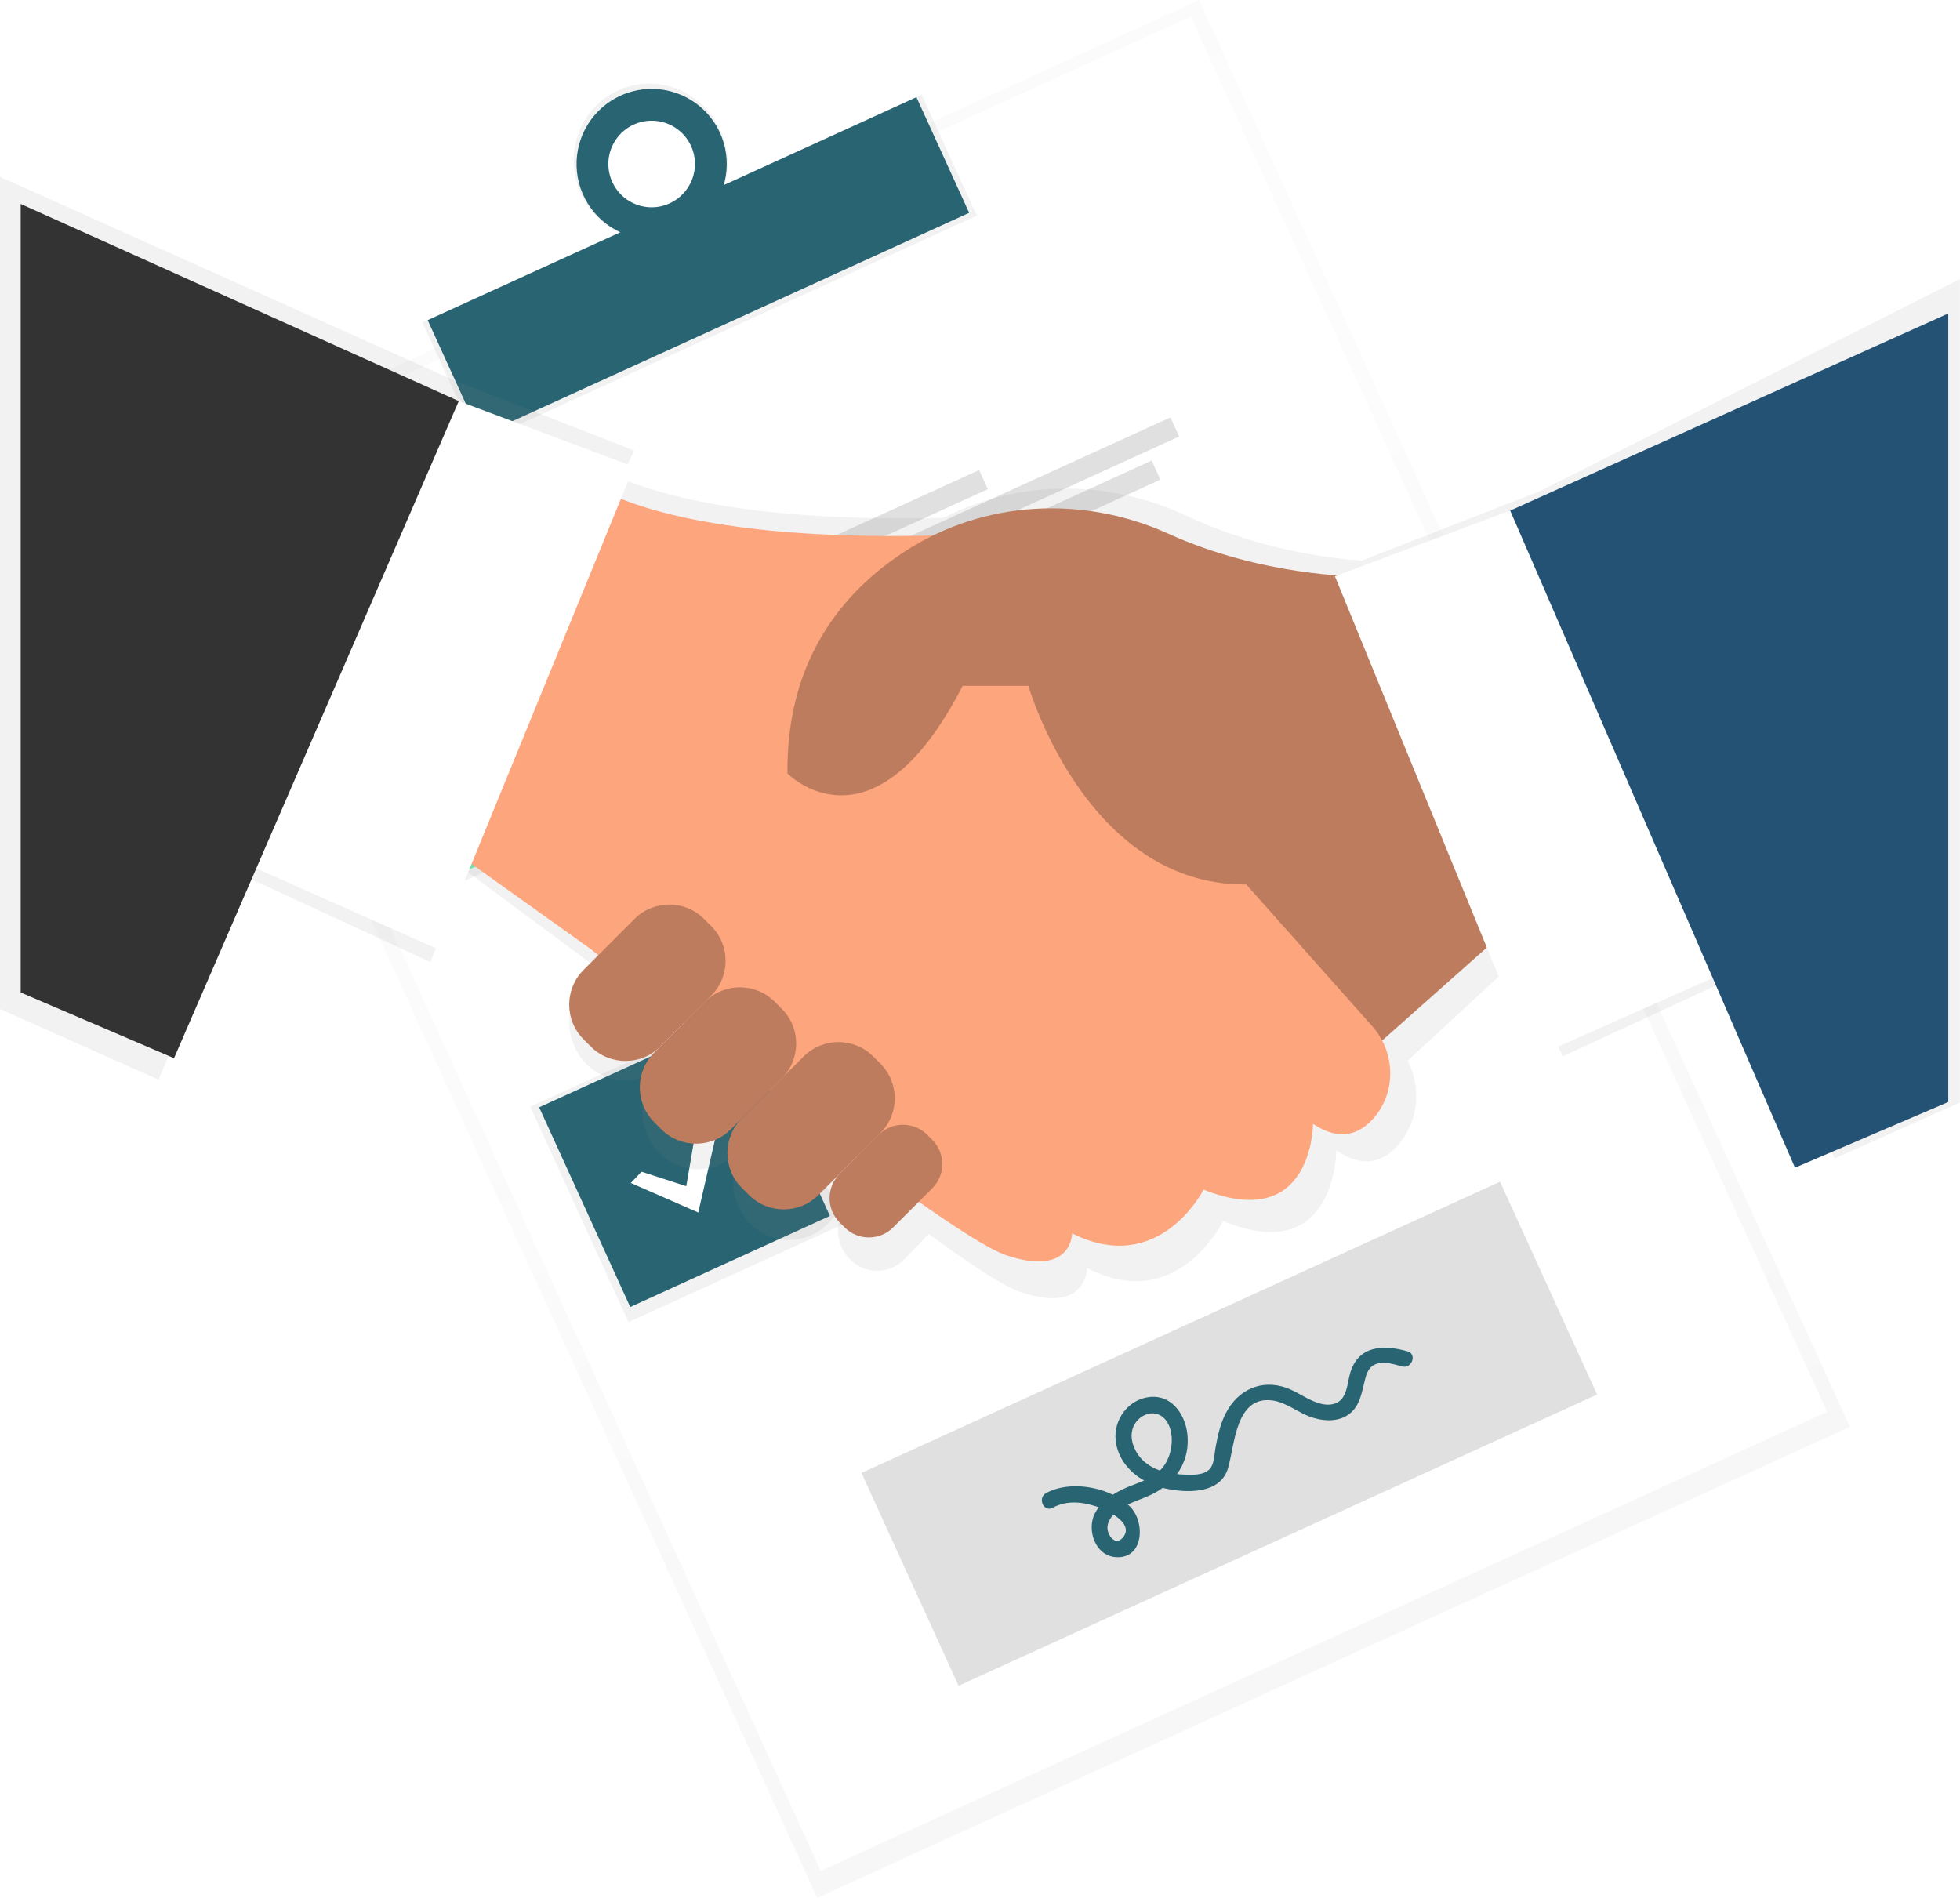 <svg width="885" height="857" viewBox="0 0 885 857" fill="none" xmlns="http://www.w3.org/2000/svg">
<g clip-path="url(#clip0)">
<g opacity="0.5">
<path opacity="0.5" d="M541.416 0.012L75.126 212.709L369.007 856.977L835.297 644.28L541.416 0.012Z" fill="url(#paint0_linear)"/>
</g>
<path d="M537.643 7.464L83.217 214.75L370.603 844.78L825.029 637.494L537.643 7.464Z" fill="white"/>
<path d="M416.157 42.773L190.722 145.605L215.631 200.212L441.066 97.381L416.157 42.773Z" fill="url(#paint1_linear)"/>
<path d="M279.09 40.82C261.69 48.76 254.17 69.64 262.3 87.46C270.43 105.28 291.13 113.29 308.53 105.35C325.93 97.41 333.45 76.53 325.32 58.71C317.19 40.89 296.49 32.88 279.09 40.82ZM302.3 91.7C298.639 93.476 294.531 94.121 290.502 93.552C286.472 92.983 282.704 91.225 279.678 88.504C276.652 85.783 274.506 82.222 273.513 78.276C272.521 74.329 272.727 70.177 274.106 66.348C275.484 62.519 277.973 59.188 281.254 56.781C284.534 54.373 288.458 52.998 292.524 52.83C296.59 52.663 300.613 53.712 304.081 55.842C307.548 57.972 310.302 61.087 311.99 64.79C313.122 67.194 313.768 69.797 313.894 72.451C314.019 75.105 313.621 77.757 312.721 80.257C311.821 82.757 310.438 85.055 308.65 87.02C306.862 88.985 304.704 90.579 302.3 91.71V91.7Z" fill="url(#paint2_linear)"/>
<path d="M413.793 43.897L193.108 144.562L216.921 196.767L437.606 96.102L413.793 43.897Z" fill="#296473"/>
<path d="M280.17 43.2C274.067 45.983 268.927 50.512 265.399 56.217C261.871 61.921 260.114 68.543 260.349 75.246C260.585 81.949 262.803 88.431 266.723 93.873C270.643 99.315 276.089 103.473 282.372 105.82C288.655 108.167 295.493 108.598 302.021 107.059C308.549 105.519 314.474 102.079 319.046 97.172C323.619 92.266 326.634 86.113 327.709 79.493C328.785 72.873 327.874 66.082 325.09 59.98C321.358 51.799 314.529 45.435 306.105 42.288C297.681 39.141 288.352 39.469 280.17 43.2V43.2ZM302.36 91.85C298.84 93.455 294.924 93.98 291.106 93.359C287.288 92.737 283.74 90.998 280.91 88.361C278.08 85.724 276.096 82.306 275.208 78.541C274.32 74.776 274.569 70.833 275.922 67.209C277.276 63.585 279.673 60.444 282.811 58.183C285.95 55.922 289.688 54.642 293.554 54.505C297.42 54.368 301.239 55.38 304.53 57.414C307.82 59.447 310.434 62.411 312.04 65.93C314.192 70.65 314.381 76.031 312.565 80.889C310.75 85.748 307.079 89.687 302.36 91.84V91.85Z" fill="#296473"/>
<path d="M248.419 262.666L151.123 307.048L195.504 404.343L292.8 359.962L248.419 262.666Z" fill="url(#paint3_linear)"/>
<path d="M336.699 455.325L239.403 499.707L283.785 597.002L381.08 552.621L336.699 455.325Z" fill="url(#paint4_linear)"/>
<path d="M246.475 267.851L156.303 308.982L197.435 399.154L287.607 358.022L246.475 267.851Z" fill="#69F0AE"/>
<path d="M333.612 458.87L243.44 500.001L284.571 590.173L374.743 549.042L333.612 458.87Z" fill="#296473"/>
<path d="M442.095 212.249L318.497 268.628L322.431 277.253L446.03 220.874L442.095 212.249Z" fill="#E0E0E0"/>
<path d="M528.486 188.473L324.405 281.564L328.339 290.189L532.42 197.098L528.486 188.473Z" fill="#E0E0E0"/>
<path d="M520.002 207.965L330.296 294.499L334.231 303.124L523.936 216.59L520.002 207.965Z" fill="#E0E0E0"/>
<path d="M529.236 403.277L405.638 459.656L409.572 468.282L533.17 411.902L529.236 403.277Z" fill="#E0E0E0"/>
<path d="M615.623 379.492L411.542 472.583L415.476 481.209L619.557 388.117L615.623 379.492Z" fill="#E0E0E0"/>
<path d="M607.143 398.994L417.437 485.527L421.372 494.153L611.077 407.619L607.143 398.994Z" fill="#E0E0E0"/>
<path d="M199.04 337.46L222.26 345L229.9 300.31L241.2 303.4L228.49 358.65L193.47 343.3L199.04 337.46Z" fill="url(#paint5_linear)"/>
<path d="M202 336.87L222.19 343.42L228.83 304.56L238.65 307.25L227.6 355.29L197.15 341.95L202 336.87Z" fill="white"/>
<path d="M289.68 529.08L309.87 535.63L316.51 496.77L326.33 499.46L315.28 547.5L284.83 534.16L289.68 529.08Z" fill="white"/>
<path d="M677.308 533.588L388.987 665.105L432.824 761.209L721.145 629.692L677.308 533.588Z" fill="#E0E0E0"/>
<path d="M635.51 610.18C624.43 607.02 613.09 607.62 609.56 620.29C608.37 624.56 608.23 631.19 603.65 633.39C596.91 636.63 588.78 630.15 582.93 627.51C572.03 622.59 560.84 625.94 554.53 636.28C551.33 641.52 549.96 647.55 548.87 653.52C548.4 656.11 548.34 659.31 547.25 661.75C545.16 666.42 538.62 666 534.33 665.82C533.39 665.82 532.43 665.71 531.47 665.61C534.862 660.938 536.555 655.247 536.27 649.48C535.99 640.01 529.84 629.65 519.09 630.81C509.46 631.81 502.68 641.11 503.76 650.52C504.68 658.52 509.89 664.72 516.57 668.52C513.29 669.97 509.79 671.1 506.69 672.6C505.242 673.301 503.836 674.086 502.48 674.95C493.11 670.43 480.8 669.58 472.37 674.19C468.29 676.42 471.27 683.05 475.37 680.8C481.79 677.29 488.87 678.17 495.58 680.4L496.14 680.6C495.477 681.449 494.891 682.356 494.39 683.31C490.6 690.67 494.39 702.31 503.61 703.11C516.61 704.22 517.22 687.04 510.16 680.2C509.86 679.91 509.56 679.63 509.24 679.36C512.16 677.95 515.32 676.89 518.11 675.7C520.541 674.671 522.854 673.383 525.01 671.86L525.51 671.99C535.44 674.24 550.94 674.94 554.51 662.91C557.57 652.47 557.86 630.3 574.36 632.35C581.09 633.18 586.61 638.35 593.01 640.22C598.74 641.93 605.37 642 610.07 637.78C613.95 634.3 614.82 629.16 616.01 624.36C616.62 621.88 617.22 618.92 619.24 617.15C622.89 613.96 628.92 615.84 632.99 617C637.44 618.26 640.02 611.46 635.51 610.18ZM506.51 694.77C504.32 696.94 502 695.22 500.83 692.95C499.41 690.19 500.02 687.47 501.83 685.04C502.126 684.643 502.443 684.263 502.78 683.9C507.11 686.7 510.65 690.71 506.55 694.77H506.51ZM514.19 640.77C518.69 636.59 524.96 637.51 527.64 643.25C530.32 648.99 529.14 657.09 525.38 662.15C524.881 662.814 524.33 663.436 523.73 664.01C521.109 663.134 518.687 661.751 516.6 659.94C511.28 655.14 508.27 646.27 514.23 640.74L514.19 640.77Z" fill="#296473"/>
<path d="M695.48 221.71L614.76 253.18C599.58 252.05 567.64 247.93 535.94 232.98C500.65 216.34 460.22 216.38 425.94 233.81C346.94 235.7 303.46 225.58 280.26 216L286.38 203.44L204.56 171.54L0 79.86V455.62L71.59 487.52L109.99 395.4L194.32 434.4L210.51 393.26L265.88 434.35L269.65 437.52L264.46 442.91C259.701 447.936 257.049 454.594 257.049 461.515C257.049 468.436 259.701 475.094 264.46 480.12C266.763 482.554 269.538 484.493 272.616 485.819C275.693 487.144 279.009 487.827 282.36 487.827C285.711 487.827 289.027 487.144 292.104 485.819C295.182 484.493 297.957 482.554 300.26 480.12L297.42 483.12C292.661 488.146 290.009 494.804 290.009 501.725C290.009 508.646 292.661 515.304 297.42 520.33V520.33C299.723 522.764 302.498 524.703 305.576 526.029C308.653 527.354 311.969 528.037 315.32 528.037C318.671 528.037 321.987 527.354 325.064 526.029C328.142 524.703 330.917 522.764 333.22 520.33L349.62 503.28L338.36 514.98C333.601 520.006 330.949 526.664 330.949 533.585C330.949 540.506 333.601 547.164 338.36 552.19V552.19C340.663 554.624 343.438 556.563 346.516 557.889C349.593 559.214 352.909 559.897 356.26 559.897C359.611 559.897 362.927 559.214 366.004 557.889C369.082 556.563 371.857 554.624 374.16 552.19L390.35 535.36L383.54 542.44C380.213 545.951 378.359 550.603 378.359 555.44C378.359 560.277 380.213 564.929 383.54 568.44C385.148 570.139 387.086 571.493 389.236 572.418C391.385 573.343 393.7 573.821 396.04 573.821C398.38 573.821 400.695 573.343 402.844 572.418C404.994 571.493 406.932 570.139 408.54 568.44L419.34 557.22C437.89 570.77 452.9 580.66 460.25 583.22C490.88 593.84 490.88 572.57 490.88 572.57C531.79 593.83 552.25 551.31 552.25 551.31C603.39 572.57 603.39 519.41 603.39 519.41C616.17 528.27 625.39 524.21 631.83 516.41C640.6 505.83 641.67 490.9 635.65 478.92L684.53 433.75L705.67 476.97L790 437.97L828.4 523.1L884.95 497.85V126.02L695.48 221.71Z" fill="url(#paint6_linear)"/>
<path d="M681.9 418.48L592.88 497.6L523.65 369.02L681.9 329.46V418.48Z" fill="#BE7C5E"/>
<path d="M256.6 210.77C256.6 210.77 285.17 250.33 454.41 240.44L553.32 388.8L619.6 463.37C630.01 475.09 630.6 492.86 620.38 504.74C614.17 511.95 605.24 515.74 592.88 507.49C592.88 507.49 592.88 556.94 543.43 537.16C543.43 537.16 523.65 576.72 484.09 556.94C484.09 556.94 484.09 576.72 454.42 566.83C424.75 556.94 266.49 428.37 266.49 428.37L197.26 378.92L256.6 210.77Z" fill="#FDA57D"/>
<path d="M612.66 260.23C612.66 260.23 569.92 260.23 527.66 241.04C489.23 223.61 444.48 225.83 409.02 248.71C380.12 267.36 355.08 298.24 355.55 349.24C355.55 349.24 394.01 388.8 434.67 309.68H464.34C464.34 309.68 492.91 408.59 573.14 398.68C653.37 388.77 672.05 378.9 672.05 378.9L612.66 260.23Z" fill="#BE7C5E"/>
<path d="M352.999 455.526L349.789 452.316C341.115 443.642 327.053 443.642 318.379 452.316L295.391 475.304C286.718 483.977 286.718 498.04 295.391 506.714L298.601 509.924C307.275 518.597 321.338 518.597 330.011 509.924L352.999 486.936C361.673 478.262 361.673 464.2 352.999 455.526Z" fill="#BE7C5E"/>
<path d="M321.121 418.163L317.911 414.953C309.237 406.279 295.175 406.279 286.501 414.953L263.513 437.941C254.84 446.615 254.84 460.677 263.513 469.351L266.723 472.561C275.397 481.234 289.46 481.234 298.133 472.561L321.121 449.573C329.795 440.899 329.795 426.837 321.121 418.163Z" fill="#BE7C5E"/>
<path d="M397.5 480.244L394.29 477.034C385.617 468.361 371.554 468.361 362.88 477.034L334.95 504.965C326.276 513.638 326.276 527.701 334.95 536.374L338.16 539.585C346.834 548.258 360.896 548.258 369.57 539.585L397.5 511.654C406.174 502.98 406.174 488.918 397.5 480.244Z" fill="#BE7C5E"/>
<path d="M420.923 514.657L418.681 512.415C412.624 506.358 402.804 506.358 396.747 512.415L379.118 530.043C373.061 536.1 373.061 545.921 379.118 551.978L381.36 554.219C387.417 560.276 397.237 560.276 403.294 554.219L420.923 536.591C426.98 530.534 426.98 520.714 420.923 514.657Z" fill="#BE7C5E"/>
<path d="M780.8 438.26L691.79 477.82L602.77 260.23L681.9 230.56L780.8 438.26Z" fill="white"/>
<path d="M108.25 388.81L197.26 428.37L286.28 210.78L207.15 181.1L108.25 388.81Z" fill="white"/>
<path d="M9.34 92.09L207.15 181.1L78.58 477.82L9.34 448.15V92.09Z" fill="#333333"/>
<path d="M879.71 141.54L681.9 230.56L810.48 527.27L879.71 497.6V141.54Z" fill="#245274"/>
</g>
<defs>
<linearGradient id="paint0_linear" x1="602.157" y1="750.627" x2="308.275" y2="106.358" gradientUnits="userSpaceOnUse">
<stop stop-color="#808080" stop-opacity="0.25"/>
<stop offset="0.54" stop-color="#808080" stop-opacity="0.12"/>
<stop offset="1" stop-color="#808080" stop-opacity="0.1"/>
</linearGradient>
<linearGradient id="paint1_linear" x1="142251" y1="-54571.2" x2="140756" y2="-57848.7" gradientUnits="userSpaceOnUse">
<stop stop-color="#808080" stop-opacity="0.25"/>
<stop offset="0.54" stop-color="#808080" stop-opacity="0.12"/>
<stop offset="1" stop-color="#808080" stop-opacity="0.1"/>
</linearGradient>
<linearGradient id="paint2_linear" x1="42037.8" y1="-10842" x2="39957.4" y2="-15402.8" gradientUnits="userSpaceOnUse">
<stop stop-color="#808080" stop-opacity="0.25"/>
<stop offset="0.54" stop-color="#808080" stop-opacity="0.12"/>
<stop offset="1" stop-color="#808080" stop-opacity="0.1"/>
</linearGradient>
<linearGradient id="paint3_linear" x1="57616.8" y1="12952.9" x2="52871.1" y2="2549.08" gradientUnits="userSpaceOnUse">
<stop stop-color="#808080" stop-opacity="0.25"/>
<stop offset="0.54" stop-color="#808080" stop-opacity="0.12"/>
<stop offset="1" stop-color="#808080" stop-opacity="0.1"/>
</linearGradient>
<linearGradient id="paint4_linear" x1="67217.4" y1="33694.5" x2="62471.2" y2="23289.7" gradientUnits="userSpaceOnUse">
<stop stop-color="#808080" stop-opacity="0.25"/>
<stop offset="0.54" stop-color="#808080" stop-opacity="0.12"/>
<stop offset="1" stop-color="#808080" stop-opacity="0.1"/>
</linearGradient>
<linearGradient id="paint5_linear" x1="26443.8" y1="7763.84" x2="25172.9" y2="4977.74" gradientUnits="userSpaceOnUse">
<stop stop-color="#808080" stop-opacity="0.25"/>
<stop offset="0.54" stop-color="#808080" stop-opacity="0.12"/>
<stop offset="1" stop-color="#808080" stop-opacity="0.1"/>
</linearGradient>
<linearGradient id="paint6_linear" x1="530634" y1="307473" x2="530634" y2="51107.9" gradientUnits="userSpaceOnUse">
<stop stop-color="#808080" stop-opacity="0.25"/>
<stop offset="0.54" stop-color="#808080" stop-opacity="0.12"/>
<stop offset="1" stop-color="#808080" stop-opacity="0.1"/>
</linearGradient>
<clipPath id="clip0">
<rect width="885" height="856.96" fill="white"/>
</clipPath>
</defs>
</svg>
